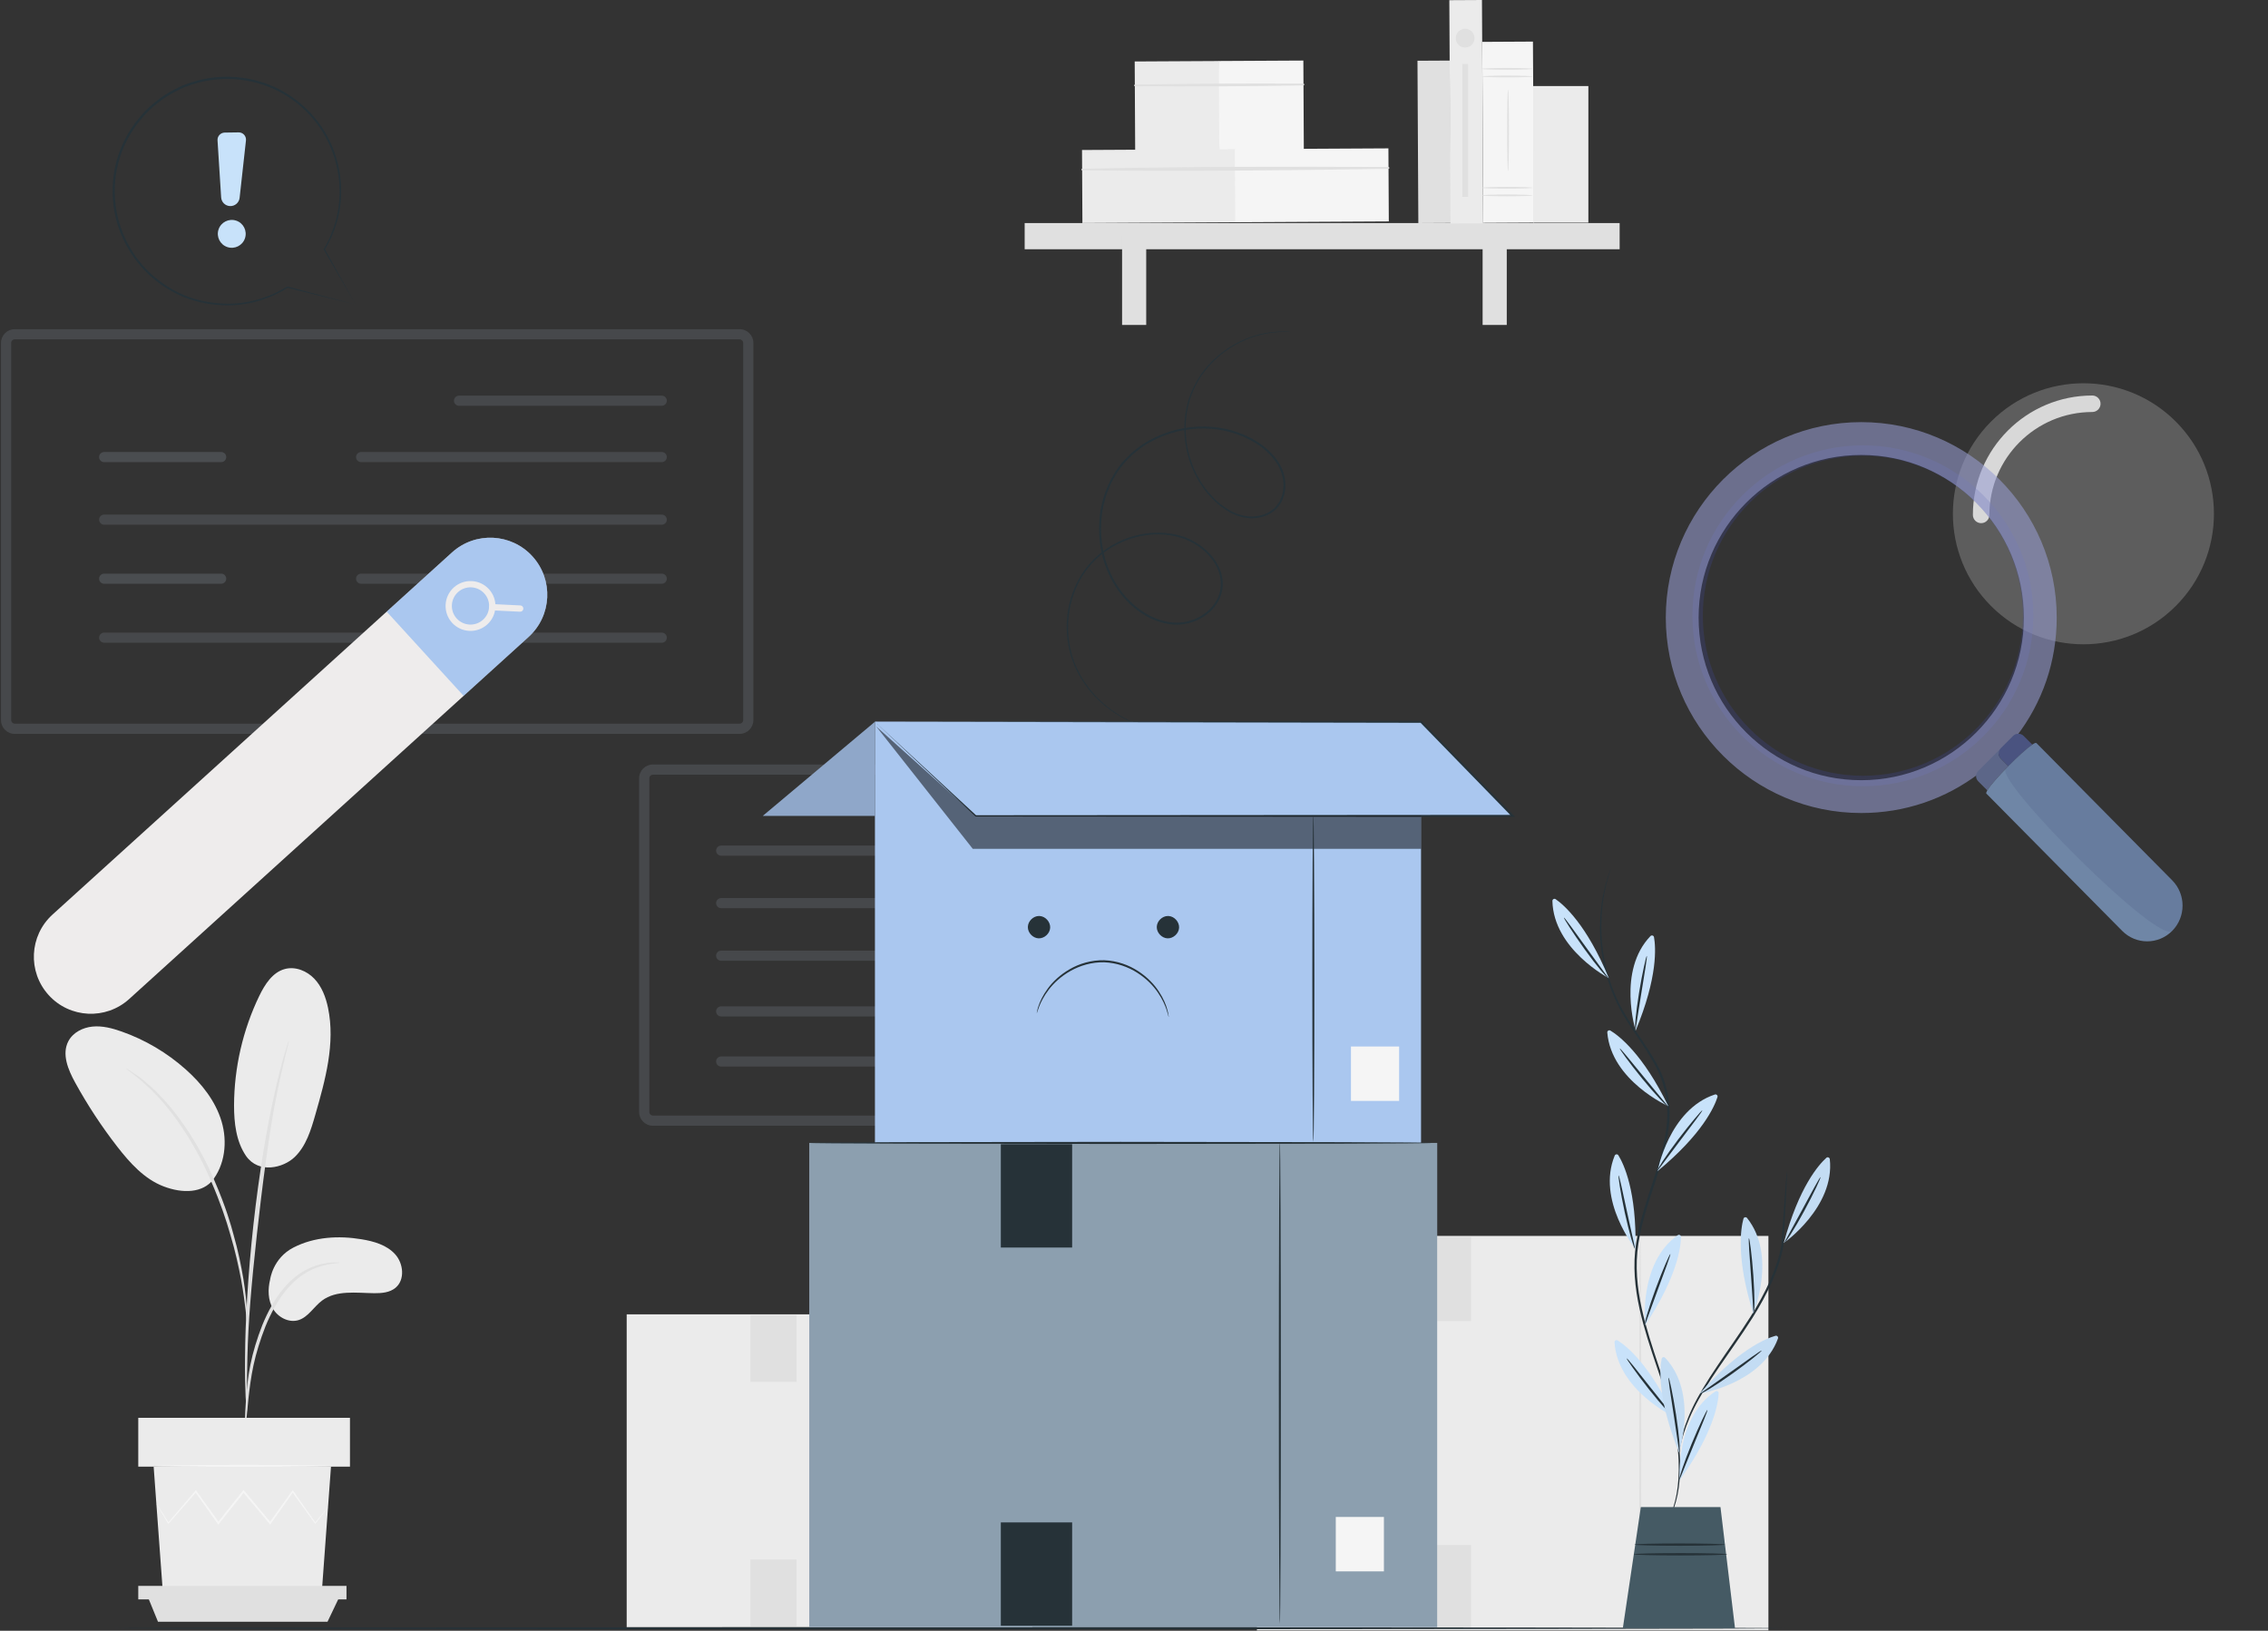 <svg width="356" height="256" viewBox="0 0 356 256" fill="none" xmlns="http://www.w3.org/2000/svg">
<rect x="0" y="0" width="356" height="256" fill="#333333" stroke="none"/>
<g opacity="0.81">
<path opacity="0.81" d="M191.075 142.571H174.734C174.296 142.571 173.938 142.213 173.938 141.775C173.938 141.338 174.296 140.98 174.734 140.98H191.075C191.512 140.98 191.87 141.338 191.87 141.775C191.87 142.221 191.512 142.571 191.075 142.571Z" fill="#848D99" fill-opacity="0.44"/>
<path opacity="0.81" d="M191.075 159.565H174.734C174.296 159.565 173.938 159.207 173.938 158.769C173.938 158.332 174.296 157.974 174.734 157.974H191.075C191.512 157.974 191.87 158.332 191.87 158.769C191.87 159.207 191.512 159.565 191.075 159.565Z" fill="#848D99" fill-opacity="0.44"/>
<g opacity="0.81">
<g opacity="0.81">
<g opacity="0.81">
<path opacity="0.81" d="M203.413 176.716H102.482C101.289 176.716 100.326 175.745 100.326 174.56V122.173C100.326 120.98 101.297 120.017 102.482 120.017H203.413C204.607 120.017 205.569 120.988 205.569 122.173V174.56C205.569 175.753 204.599 176.716 203.413 176.716ZM102.482 121.608C102.172 121.608 101.918 121.863 101.918 122.173V174.56C101.918 174.87 102.172 175.125 102.482 175.125H203.413C203.724 175.125 203.978 174.87 203.978 174.56V122.173C203.978 121.863 203.724 121.608 203.413 121.608H102.482V121.608Z" fill="#848D99" fill-opacity="0.44"/>
<path opacity="0.66" d="M203.413 176.716H102.482C101.289 176.716 100.326 175.745 100.326 174.56V122.173C100.326 120.98 101.297 120.017 102.482 120.017H203.413C204.607 120.017 205.569 120.988 205.569 122.173V174.56C205.569 175.753 204.599 176.716 203.413 176.716ZM102.482 121.608C102.172 121.608 101.918 121.863 101.918 122.173V174.56C101.918 174.87 102.172 175.125 102.482 175.125H203.413C203.724 175.125 203.978 174.87 203.978 174.56V122.173C203.978 121.863 203.724 121.608 203.413 121.608H102.482V121.608Z" fill="#848D99" fill-opacity="0.44"/>
</g>
</g>
<path opacity="0.81" d="M191.074 134.329H113.198C112.761 134.329 112.403 133.971 112.403 133.534C112.403 133.096 112.761 132.738 113.198 132.738H191.074C191.512 132.738 191.87 133.096 191.87 133.534C191.87 133.971 191.512 134.329 191.074 134.329Z" fill="#848D99" fill-opacity="0.44"/>
<path opacity="0.81" d="M191.074 150.821H113.198C112.761 150.821 112.403 150.463 112.403 150.026C112.403 149.588 112.761 149.23 113.198 149.23H191.074C191.512 149.23 191.87 149.588 191.87 150.026C191.87 150.463 191.512 150.821 191.074 150.821Z" fill="#848D99" fill-opacity="0.44"/>
<path opacity="0.81" d="M155.187 142.571H113.198C112.761 142.571 112.403 142.213 112.403 141.775C112.403 141.338 112.761 140.98 113.198 140.98H155.187C155.625 140.98 155.983 141.338 155.983 141.775C155.983 142.221 155.625 142.571 155.187 142.571Z" fill="#848D99" fill-opacity="0.44"/>
<path opacity="0.81" d="M155.187 159.565H113.198C112.761 159.565 112.403 159.207 112.403 158.769C112.403 158.332 112.761 157.974 113.198 157.974H155.187C155.625 157.974 155.983 158.332 155.983 158.769C155.983 159.207 155.625 159.565 155.187 159.565Z" fill="#848D99" fill-opacity="0.44"/>
<path opacity="0.81" d="M141.512 167.432H113.198C112.761 167.432 112.403 167.074 112.403 166.636C112.403 166.198 112.761 165.84 113.198 165.84H141.512C141.949 165.84 142.307 166.198 142.307 166.636C142.307 167.074 141.957 167.432 141.512 167.432Z" fill="#848D99" fill-opacity="0.44"/>
</g>
</g>
<g opacity="0.81">
<path opacity="0.81" d="M34.717 91.64H16.348C15.911 91.64 15.553 91.282 15.553 90.845C15.553 90.407 15.911 90.049 16.348 90.049H34.717C35.155 90.049 35.513 90.407 35.513 90.845C35.513 91.282 35.155 91.64 34.717 91.64Z" fill="#848D99" fill-opacity="0.44"/>
<path opacity="0.81" d="M34.717 72.547H16.348C15.911 72.547 15.553 72.189 15.553 71.751C15.553 71.314 15.911 70.956 16.348 70.956H34.717C35.155 70.956 35.513 71.314 35.513 71.751C35.513 72.189 35.155 72.547 34.717 72.547Z" fill="#848D99" fill-opacity="0.44"/>
<g opacity="0.81">
<g opacity="0.81">
<g opacity="0.81">
<path opacity="0.81" d="M116.094 115.204H2.315C1.122 115.204 0.159 114.233 0.159 113.048V53.836C0.159 52.642 1.129 51.679 2.315 51.679H116.094C117.287 51.679 118.25 52.65 118.25 53.836V113.048C118.25 114.233 117.279 115.204 116.094 115.204ZM2.315 53.263C2.005 53.263 1.75 53.517 1.75 53.828V113.04C1.75 113.35 2.005 113.605 2.315 113.605H116.094C116.404 113.605 116.659 113.35 116.659 113.04V53.828C116.659 53.517 116.404 53.263 116.094 53.263H2.315Z" fill="#848D99" fill-opacity="0.44"/>
<path opacity="0.66" d="M116.094 115.204H2.315C1.122 115.204 0.159 114.233 0.159 113.048V53.836C0.159 52.642 1.129 51.679 2.315 51.679H116.094C117.287 51.679 118.25 52.65 118.25 53.836V113.048C118.25 114.233 117.279 115.204 116.094 115.204ZM2.315 53.263C2.005 53.263 1.75 53.517 1.75 53.828V113.04C1.75 113.35 2.005 113.605 2.315 113.605H116.094C116.404 113.605 116.659 113.35 116.659 113.04V53.828C116.659 53.517 116.404 53.263 116.094 53.263H2.315Z" fill="#848D99" fill-opacity="0.44"/>
</g>
</g>
<path opacity="0.81" d="M103.874 100.899H16.348C15.911 100.899 15.553 100.541 15.553 100.104C15.553 99.666 15.911 99.308 16.348 99.308H103.874C104.312 99.308 104.67 99.666 104.67 100.104C104.67 100.549 104.312 100.899 103.874 100.899Z" fill="#848D99" fill-opacity="0.44"/>
<path opacity="0.81" d="M103.874 82.372H16.348C15.911 82.372 15.553 82.014 15.553 81.576C15.553 81.139 15.911 80.781 16.348 80.781H103.874C104.312 80.781 104.67 81.139 104.67 81.576C104.67 82.014 104.312 82.372 103.874 82.372Z" fill="#848D99" fill-opacity="0.44"/>
<path opacity="0.81" d="M103.874 91.64H56.682C56.245 91.64 55.887 91.282 55.887 90.845C55.887 90.407 56.245 90.049 56.682 90.049H103.874C104.312 90.049 104.67 90.407 104.67 90.845C104.67 91.282 104.312 91.64 103.874 91.64Z" fill="#848D99" fill-opacity="0.44"/>
<path opacity="0.81" d="M103.874 72.547H56.682C56.245 72.547 55.887 72.189 55.887 71.751C55.887 71.314 56.245 70.956 56.682 70.956H103.874C104.312 70.956 104.67 71.314 104.67 71.751C104.67 72.189 104.312 72.547 103.874 72.547Z" fill="#848D99" fill-opacity="0.44"/>
<path opacity="0.81" d="M103.874 63.7H72.053C71.615 63.7 71.257 63.342 71.257 62.904C71.257 62.467 71.615 62.109 72.053 62.109H103.874C104.312 62.109 104.67 62.467 104.67 62.904C104.67 63.342 104.312 63.7 103.874 63.7Z" fill="#848D99" fill-opacity="0.44"/>
</g>
</g>
<path d="M162.042 206.325H98.369V255.436H162.042V206.325Z" fill="#EBEBEB"/>
<path d="M146.092 255.092C146.006 255.092 145.933 244.142 145.933 230.644C145.933 217.139 146.006 206.195 146.092 206.195C146.177 206.195 146.251 217.139 146.251 230.644C146.251 244.142 146.177 255.092 146.092 255.092Z" fill="#E0E0E0"/>
<path d="M156.644 244.259H151.765V249.78H156.644V244.259Z" fill="#FAFAFA"/>
<path d="M125.03 206.453H117.798V216.932H125.03V206.453Z" fill="#E0E0E0"/>
<path d="M125.03 244.81H117.798V255.289H125.03V244.81Z" fill="#E0E0E0"/>
<path d="M277.584 194.012H197.293V255.937H277.584V194.012Z" fill="#EBEBEB"/>
<path d="M257.464 255.497C257.378 255.497 257.305 241.693 257.305 224.673C257.305 207.646 257.378 193.842 257.464 193.842C257.549 193.842 257.623 207.64 257.623 224.673C257.623 241.699 257.556 255.497 257.464 255.497Z" fill="#E0E0E0"/>
<path d="M270.773 241.839H264.617V248.797H270.773V241.839Z" fill="#FAFAFA"/>
<path d="M230.906 194.171H221.785V207.383H230.906V194.171Z" fill="#E0E0E0"/>
<path d="M230.906 242.537H221.785V255.748H230.906V242.537Z" fill="#E0E0E0"/>
<path d="M46.067 195.836C49.319 194.161 53.14 193.941 56.747 194.54C58.685 194.858 60.709 195.438 62.023 196.893C63.344 198.348 63.594 200.91 62.078 202.163C61.18 202.909 59.92 203.019 58.752 203.007C55.928 202.976 52.798 202.475 50.536 204.175C49.246 205.147 48.39 206.755 46.855 207.232C45.352 207.696 43.652 206.81 42.851 205.452C42.05 204.095 42.026 202.396 42.399 200.861C42.405 200.861 42.796 197.523 46.067 195.836Z" fill="#EBEBEB"/>
<path d="M38.62 181.462C40.607 184.299 44.471 183.357 46.262 181.627C48.054 179.897 48.812 177.384 49.496 174.988C51.068 169.516 52.657 163.781 51.489 158.206C51.141 156.543 50.517 154.88 49.344 153.645C48.176 152.41 46.372 151.677 44.728 152.111C42.778 152.624 41.573 154.532 40.693 156.347C38.119 161.678 36.762 167.59 36.737 173.514C36.737 176.284 37.061 179.182 38.62 181.462Z" fill="#EBEBEB"/>
<path d="M33.168 185.531C35.326 182.969 35.736 179.234 34.776 176.03C33.816 172.821 31.646 170.094 29.145 167.869C26.217 165.258 22.769 163.222 19.064 161.92C17.609 161.407 16.068 161.003 14.534 161.15C12.993 161.297 11.446 162.085 10.731 163.449C9.667 165.472 10.688 167.924 11.789 169.929C13.727 173.457 15.94 176.831 18.41 180.01C20.396 182.566 22.665 185.091 25.691 186.246C28.717 187.402 31.854 187.267 33.461 185.17" fill="#EBEBEB"/>
<path d="M38.485 224.278C38.522 224.278 38.583 223.82 38.662 222.988C38.754 222.047 38.87 220.873 39.005 219.467C39.17 217.987 39.384 216.227 39.793 214.307C40.203 212.393 40.845 210.321 41.67 208.212C42.526 206.121 43.566 204.22 44.782 202.697C45.993 201.169 47.393 200.062 48.713 199.426C50.028 198.778 51.208 198.509 52.027 198.393C52.852 198.308 53.311 198.247 53.311 198.21C53.311 198.173 52.852 198.167 52.002 198.192C51.165 198.247 49.936 198.461 48.548 199.09C47.154 199.708 45.669 200.833 44.397 202.392C43.119 203.944 42.043 205.889 41.175 208.016C40.337 210.156 39.702 212.253 39.31 214.209C38.919 216.159 38.742 217.945 38.626 219.436C38.516 220.928 38.473 222.139 38.448 222.976C38.442 223.808 38.448 224.272 38.485 224.278Z" fill="#E0E0E0"/>
<path d="M38.731 221.566C38.75 221.566 38.762 221.358 38.768 220.967C38.768 220.515 38.768 219.952 38.762 219.255C38.756 217.77 38.756 215.624 38.835 212.97C38.964 207.664 39.422 201.954 40.309 193.896C41.146 186.321 42.265 177.511 43.451 171.783C43.708 170.481 43.958 169.307 44.203 168.28C44.435 167.253 44.631 166.366 44.82 165.645C44.986 164.966 45.114 164.416 45.218 163.982C45.303 163.603 45.34 163.395 45.322 163.389C45.303 163.383 45.23 163.579 45.114 163.951C44.986 164.379 44.82 164.924 44.619 165.59C44.399 166.299 44.172 167.186 43.916 168.207C43.647 169.228 43.365 170.401 43.084 171.697C41.91 176.888 40.675 184.145 39.783 192.215C38.896 200.285 38.499 207.633 38.462 212.952C38.432 215.612 38.487 217.764 38.554 219.249C38.597 219.946 38.633 220.509 38.658 220.961C38.688 221.358 38.713 221.566 38.731 221.566Z" fill="#E0E0E0"/>
<path d="M38.768 207.397C38.804 207.397 38.798 206.761 38.756 205.612C38.688 204.462 38.529 202.806 38.205 200.77C37.863 198.74 37.38 196.331 36.628 193.715C36.304 192.516 35.534 189.649 33.675 185.363C31.23 179.556 27.904 174.811 25.012 171.871C24.334 171.088 23.576 170.526 22.976 169.975C22.665 169.713 22.39 169.45 22.108 169.236C21.827 169.04 21.564 168.857 21.32 168.692C20.366 168.044 19.834 167.695 19.816 167.726C19.73 167.842 21.949 169.144 24.749 172.127C27.537 175.099 30.771 179.812 33.198 185.571C34.55 188.695 35.497 191.477 36.163 193.843C36.94 196.435 37.453 198.82 37.839 200.831C38.205 202.842 38.419 204.487 38.548 205.624C38.652 206.761 38.731 207.397 38.768 207.397Z" fill="#E0E0E0"/>
<path d="M24.118 230.24L25.543 249.693H50.529L51.954 230.24H24.118Z" fill="#EBEBEB"/>
<path d="M54.932 222.57H21.704V230.236H54.932V222.57Z" fill="#EBEBEB"/>
<path d="M21.704 248.953V251.074H23.269H54.387V248.953H21.704Z" fill="#E0E0E0"/>
<path d="M24.798 254.581L23.269 250.839H53.196L51.41 254.581H24.798Z" fill="#E0E0E0"/>
<path d="M51.49 236.592C51.496 236.598 51.453 236.66 51.374 236.77C51.276 236.904 51.154 237.063 51.001 237.265C50.647 237.717 50.157 238.341 49.546 239.13L49.479 239.215L49.418 239.13C48.501 237.864 47.278 236.171 45.841 234.184H46.049C44.985 235.688 43.799 237.369 42.528 239.172L42.418 239.331L42.295 239.185C40.993 237.638 39.587 235.957 38.12 234.214L38.358 234.208C38.285 234.3 38.205 234.398 38.126 234.495C36.83 236.122 35.576 237.693 34.39 239.178L34.268 239.337L34.152 239.172C32.886 237.381 31.7 235.7 30.631 234.19L30.838 234.202C29.102 236.183 27.629 237.858 26.498 239.148L26.418 239.233L26.357 239.136C25.782 238.176 25.33 237.405 25 236.855C24.859 236.605 24.743 236.409 24.651 236.25C24.572 236.109 24.535 236.036 24.547 236.036C24.554 236.03 24.602 236.097 24.694 236.232C24.798 236.385 24.92 236.58 25.079 236.819C25.428 237.363 25.905 238.115 26.504 239.062L26.369 239.05C27.482 237.748 28.931 236.048 30.637 234.049L30.747 233.921L30.845 234.055C31.927 235.565 33.119 237.234 34.397 239.019L34.158 239.013C35.338 237.528 36.591 235.95 37.881 234.324C37.961 234.226 38.04 234.129 38.114 234.037L38.23 233.89L38.352 234.037C39.813 235.785 41.219 237.467 42.515 239.013L42.283 239.026C43.567 237.234 44.765 235.565 45.841 234.061L45.945 233.915L46.049 234.061C47.455 236.073 48.654 237.785 49.552 239.062L49.424 239.056C50.06 238.292 50.567 237.681 50.94 237.24C51.105 237.051 51.239 236.898 51.343 236.77C51.435 236.641 51.484 236.592 51.49 236.592Z" fill="#F5F5F5"/>
<path d="M52.302 230.11C52.302 230.195 46.041 230.263 38.314 230.263C30.586 230.263 24.326 230.195 24.326 230.11C24.326 230.024 30.586 229.957 38.314 229.957C46.035 229.957 52.302 230.024 52.302 230.11Z" fill="#F5F5F5"/>
<path d="M227.619 9.508L222.496 9.536L222.632 35.029L227.756 35.002L227.619 9.508Z" fill="#E0E0E0"/>
<path d="M191.376 9.579L178.11 9.65L178.185 23.723L191.452 23.652L191.376 9.579Z" fill="#EBEBEB"/>
<path d="M204.583 9.505L191.316 9.576L191.392 23.649L204.658 23.578L204.583 9.505Z" fill="#F5F5F5"/>
<path d="M178.126 13.531C186.942 13.605 195.782 13.556 204.598 13.409C204.782 13.409 204.776 13.128 204.598 13.128C195.782 13.079 186.942 13.122 178.126 13.287C177.974 13.293 177.974 13.531 178.126 13.531Z" fill="#E0E0E0"/>
<path d="M193.946 23.418L169.84 23.547L169.902 35.017L194.008 34.887L193.946 23.418Z" fill="#EBEBEB"/>
<path d="M217.935 23.289L193.829 23.418L193.891 34.888L217.997 34.758L217.935 23.289Z" fill="#F5F5F5"/>
<path d="M169.856 26.738C185.867 26.921 201.94 26.756 217.951 26.499C218.135 26.493 218.129 26.218 217.951 26.218C201.94 26.132 185.867 26.145 169.856 26.493C169.697 26.499 169.697 26.731 169.856 26.738Z" fill="#E0E0E0"/>
<path d="M254.23 35.018H160.838V39.127H254.23V35.018Z" fill="#E0E0E0"/>
<path d="M179.918 36.992H176.128V51.011H179.918V36.992Z" fill="#E0E0E0"/>
<path d="M236.512 36.992H232.721V51.011H236.512V36.992Z" fill="#E0E0E0"/>
<path d="M232.618 1.66902e-05L227.495 0.027L227.683 35.089L232.806 35.062L232.618 1.66902e-05Z" fill="#EBEBEB"/>
<path d="M240.621 6.53L232.661 6.573L232.813 34.989L240.773 34.946L240.621 6.53Z" fill="#F5F5F5"/>
<path d="M240.565 12.005C240.565 12.079 238.78 12.146 236.585 12.146C234.384 12.146 232.605 12.085 232.605 12.005C232.605 11.932 234.384 11.865 236.585 11.865C238.786 11.871 240.565 11.932 240.565 12.005Z" fill="#E0E0E0"/>
<path d="M240.565 10.81C240.565 10.884 238.78 10.951 236.585 10.951C234.384 10.951 232.605 10.89 232.605 10.81C232.605 10.737 234.384 10.67 236.585 10.67C238.786 10.67 240.565 10.731 240.565 10.81Z" fill="#E0E0E0"/>
<path d="M240.565 30.672C240.565 30.745 238.78 30.812 236.585 30.812C234.384 30.812 232.605 30.751 232.605 30.672C232.605 30.598 234.384 30.531 236.585 30.531C238.786 30.537 240.565 30.598 240.565 30.672Z" fill="#E0E0E0"/>
<path d="M240.565 29.476C240.565 29.549 238.78 29.616 236.585 29.616C234.384 29.616 232.605 29.555 232.605 29.476C232.605 29.402 234.384 29.335 236.585 29.335C238.786 29.335 240.565 29.396 240.565 29.476Z" fill="#E0E0E0"/>
<path d="M236.714 26.871C236.64 26.871 236.573 24.003 236.573 20.47C236.573 16.936 236.634 14.069 236.714 14.069C236.793 14.069 236.854 16.936 236.854 20.47C236.854 24.003 236.793 26.871 236.714 26.871Z" fill="#E0E0E0"/>
<path d="M249.32 13.508H240.657V34.955H249.32V13.508Z" fill="#EBEBEB"/>
<path d="M229.977 7.461C230.79 7.461 231.45 6.801 231.45 5.987C231.45 5.174 230.79 4.514 229.977 4.514C229.163 4.514 228.503 5.174 228.503 5.987C228.503 6.801 229.163 7.461 229.977 7.461Z" fill="#E0E0E0"/>
<path d="M230.435 10.041H229.524V30.901H230.435V10.041Z" fill="#E0E0E0"/>
<path d="M280.34 255.602C280.34 255.687 221.582 255.761 149.111 255.761C76.622 255.761 17.87 255.687 17.87 255.602C17.87 255.516 76.616 255.443 149.111 255.443C221.576 255.443 280.34 255.516 280.34 255.602Z" fill="#263238"/>
<path d="M261.455 239.598C261.449 239.592 261.486 239.506 261.566 239.341C261.651 239.157 261.767 238.913 261.914 238.601C262.207 237.947 262.593 236.963 262.929 235.642C263.601 233.013 263.84 228.997 262.843 224.222C262.379 221.831 261.633 219.27 260.728 216.555C259.829 213.835 258.79 210.943 257.94 207.825C257.096 204.713 256.436 201.332 256.565 197.787C256.693 194.235 257.745 190.689 258.9 187.161C260.055 183.627 261.248 180.173 261.602 176.701C262.006 173.234 261.266 169.829 259.683 167.041C258.154 164.223 256.228 161.808 254.786 159.314C253.324 156.825 252.407 154.264 251.845 151.886C250.751 147.086 251.136 143.039 251.661 140.374C252.23 137.696 252.86 136.308 252.86 136.308C252.866 136.308 252.841 136.4 252.786 136.577C252.725 136.767 252.646 137.029 252.542 137.353C252.328 138.038 252.053 139.059 251.796 140.398C251.319 143.057 250.977 147.074 252.096 151.824C252.67 154.178 253.587 156.703 255.048 159.161C256.485 161.631 258.417 164.027 259.982 166.882C261.596 169.701 262.373 173.216 261.963 176.743C261.602 180.277 260.404 183.756 259.248 187.283C258.093 190.811 257.054 194.314 256.925 197.805C256.797 201.296 257.439 204.64 258.27 207.74C259.108 210.845 260.135 213.737 261.021 216.464C261.92 219.19 262.654 221.77 263.106 224.179C264.078 228.984 263.797 233.044 263.076 235.679C262.709 236.999 262.305 237.984 261.987 238.632C261.828 238.937 261.7 239.176 261.608 239.359C261.511 239.518 261.462 239.604 261.455 239.598Z" fill="#263238"/>
<path d="M256.741 161.782C256.741 161.782 253.813 152.428 259.064 146.95C259.248 146.761 259.572 146.847 259.621 147.109C259.902 148.65 260.251 153.358 256.741 161.782Z" fill="#C8E2FA"/>
<path d="M258.496 150.061C258.545 150.073 258.459 150.727 258.3 151.785C258.111 152.971 257.884 154.371 257.634 155.912C257.389 157.452 257.169 158.852 256.98 160.038C256.821 161.096 256.723 161.75 256.668 161.744C256.619 161.738 256.625 161.078 256.723 160.008C256.821 158.938 257.01 157.471 257.273 155.857C257.536 154.243 257.817 152.788 258.05 151.742C258.27 150.691 258.447 150.049 258.496 150.061Z" fill="#263238"/>
<path d="M260.177 183.844C260.177 183.844 261.968 174.203 269.17 171.818C269.42 171.733 269.665 171.965 269.585 172.222C269.109 173.72 267.219 178.042 260.177 183.844Z" fill="#C8E2FA"/>
<path d="M267.207 174.304C267.244 174.335 266.865 174.879 266.223 175.741C265.496 176.701 264.646 177.832 263.704 179.079C262.769 180.326 261.919 181.457 261.198 182.423C260.562 183.285 260.171 183.817 260.128 183.787C260.085 183.762 260.403 183.175 260.99 182.277C261.577 181.378 262.433 180.167 263.417 178.865C264.407 177.563 265.337 176.407 266.027 175.588C266.712 174.757 267.171 174.274 267.207 174.304Z" fill="#263238"/>
<path d="M258.233 208.022C258.233 208.022 257.145 198.277 263.344 193.906C263.564 193.753 263.864 193.906 263.858 194.169C263.839 195.74 263.283 200.423 258.233 208.022Z" fill="#C8E2FA"/>
<path d="M262.189 196.853C262.238 196.871 262.03 197.501 261.669 198.51C261.253 199.641 260.764 200.968 260.226 202.435C259.694 203.902 259.205 205.229 258.796 206.36C258.435 207.368 258.215 207.992 258.166 207.98C258.123 207.968 258.252 207.313 258.551 206.28C258.851 205.247 259.315 203.841 259.884 202.306C260.452 200.772 261.003 199.396 261.431 198.412C261.852 197.434 262.146 196.835 262.189 196.853Z" fill="#263238"/>
<path d="M263.656 232.345C263.656 232.345 262.916 222.569 269.268 218.418C269.488 218.271 269.788 218.437 269.776 218.699C269.702 220.271 268.981 224.935 263.656 232.345Z" fill="#C8E2FA"/>
<path d="M268.009 221.325C268.058 221.344 267.826 221.967 267.429 222.964C266.97 224.077 266.438 225.385 265.845 226.834C265.258 228.283 264.726 229.591 264.274 230.704C263.877 231.694 263.638 232.312 263.589 232.299C263.547 232.287 263.699 231.639 264.036 230.618C264.372 229.597 264.885 228.209 265.509 226.693C266.133 225.183 266.732 223.826 267.19 222.86C267.655 221.888 267.967 221.301 268.009 221.325Z" fill="#263238"/>
<path d="M252.535 153.559C252.535 153.559 243.847 149.023 243.676 141.436C243.67 141.167 243.963 141.002 244.184 141.154C245.474 142.047 249.056 145.128 252.535 153.559Z" fill="#C8E2FA"/>
<path d="M245.481 144.041C245.523 144.011 245.927 144.537 246.563 145.399C247.266 146.377 248.097 147.52 249.014 148.786C249.931 150.051 250.763 151.188 251.472 152.166C252.108 153.028 252.505 153.554 252.462 153.591C252.426 153.621 251.961 153.151 251.27 152.325C250.579 151.5 249.674 150.332 248.721 148.999C247.767 147.673 246.936 146.444 246.355 145.545C245.774 144.647 245.444 144.072 245.481 144.041Z" fill="#263238"/>
<path d="M261.871 173.652C261.871 173.652 252.92 169.648 252.291 162.091C252.266 161.828 252.554 161.645 252.78 161.78C254.119 162.593 257.879 165.442 261.871 173.652Z" fill="#C8E2FA"/>
<path d="M254.247 164.58C254.29 164.549 254.724 165.051 255.409 165.87C256.173 166.799 257.071 167.893 258.062 169.104C259.058 170.308 259.957 171.397 260.721 172.326C261.406 173.145 261.834 173.652 261.797 173.689C261.761 173.72 261.265 173.28 260.532 172.497C259.792 171.714 258.82 170.602 257.781 169.336C256.747 168.071 255.843 166.897 255.207 166.029C254.571 165.167 254.21 164.61 254.247 164.58Z" fill="#263238"/>
<path d="M256.718 196.066C256.718 196.066 250.573 188.43 253.453 181.411C253.557 181.167 253.887 181.13 254.028 181.356C254.859 182.689 256.907 186.944 256.718 196.066Z" fill="#C8E2FA"/>
<path d="M254.064 184.514C254.113 184.508 254.278 185.15 254.511 186.195C254.767 187.375 255.067 188.751 255.397 190.279C255.733 191.801 256.039 193.183 256.296 194.357C256.534 195.396 256.681 196.044 256.632 196.063C256.589 196.075 256.351 195.457 256.045 194.424C255.746 193.391 255.385 191.954 255.036 190.359C254.694 188.757 254.425 187.302 254.254 186.244C254.089 185.186 254.015 184.526 254.064 184.514Z" fill="#263238"/>
<path d="M262.807 222.438C262.807 222.438 253.924 218.287 253.422 210.718C253.404 210.455 253.691 210.272 253.917 210.418C255.244 211.25 258.955 214.166 262.807 222.438Z" fill="#C8E2FA"/>
<path d="M255.342 213.238C255.385 213.207 255.813 213.715 256.485 214.546C257.231 215.488 258.111 216.6 259.083 217.823C260.055 219.046 260.936 220.146 261.688 221.088C262.36 221.919 262.776 222.433 262.739 222.469C262.703 222.5 262.214 222.047 261.492 221.259C260.771 220.464 259.811 219.333 258.796 218.049C257.781 216.765 256.901 215.579 256.283 214.699C255.654 213.831 255.299 213.268 255.342 213.238Z" fill="#263238"/>
<path d="M280.492 183.9C280.498 183.9 280.504 183.973 280.504 184.114C280.498 184.285 280.492 184.493 280.486 184.743C280.462 185.33 280.425 186.125 280.382 187.121C280.266 189.212 280.107 192.122 279.917 195.607V195.613V195.626C279.282 199.171 277.478 203.102 275.051 206.923C273.272 209.736 271.407 212.291 269.793 214.669C268.173 217.042 266.804 219.236 265.856 221.18C264.896 223.125 264.34 224.794 264.016 225.961C263.857 226.548 263.741 227.001 263.674 227.319C263.6 227.63 263.557 227.795 263.545 227.789C263.533 227.789 263.551 227.618 263.6 227.3C263.643 226.982 263.741 226.518 263.875 225.925C264.163 224.739 264.688 223.045 265.624 221.07C266.553 219.096 267.91 216.87 269.518 214.48C271.114 212.083 272.972 209.528 274.745 206.728C277.16 202.931 278.958 199.055 279.612 195.564V195.583C279.856 192.098 280.058 189.188 280.205 187.103C280.284 186.113 280.352 185.318 280.394 184.731C280.419 184.48 280.437 184.279 280.455 184.107C280.474 183.967 280.486 183.893 280.492 183.9Z" fill="#263238"/>
<path d="M275.205 206.188C275.205 206.188 278.965 197.134 274.233 191.204C274.068 190.996 273.737 191.057 273.664 191.314C273.248 192.83 272.472 197.482 275.205 206.188Z" fill="#C8E2FA"/>
<path d="M274.52 194.367C274.569 194.361 274.685 195.015 274.82 196.079C274.954 197.142 275.101 198.616 275.217 200.248C275.333 201.88 275.388 203.36 275.388 204.436C275.388 205.512 275.333 206.172 275.284 206.172C275.229 206.172 275.193 205.512 275.132 204.442C275.052 203.244 274.954 201.832 274.85 200.273C274.74 198.714 274.642 197.301 274.557 196.103C274.496 195.033 274.471 194.373 274.52 194.367Z" fill="#263238"/>
<g opacity="0.3">
<g opacity="0.3">
<path opacity="0.3" d="M275.205 206.188C275.205 206.188 278.965 197.134 274.233 191.204C274.068 190.996 273.737 191.057 273.664 191.314C273.248 192.83 272.472 197.482 275.205 206.188Z" fill="black"/>
</g>
</g>
<path d="M263.558 228.009C263.558 228.009 266.572 218.679 261.375 213.152C261.192 212.957 260.868 213.048 260.819 213.305C260.526 214.846 260.128 219.553 263.558 228.009Z" fill="#C8E2FA"/>
<path d="M261.913 216.27C261.962 216.258 262.133 216.906 262.347 217.951C262.567 219.003 262.836 220.458 263.081 222.072C263.331 223.686 263.503 225.159 263.594 226.229C263.68 227.299 263.68 227.965 263.631 227.972C263.576 227.978 263.49 227.317 263.338 226.26C263.16 225.068 262.952 223.674 262.72 222.127C262.488 220.58 262.274 219.186 262.09 217.994C261.944 216.943 261.864 216.282 261.913 216.27Z" fill="#263238"/>
<g opacity="0.3">
<g opacity="0.3">
<path opacity="0.3" d="M263.558 228.009C263.558 228.009 266.572 218.679 261.375 213.152C261.192 212.957 260.868 213.048 260.819 213.305C260.526 214.846 260.128 219.553 263.558 228.009Z" fill="black"/>
</g>
</g>
<path d="M279.997 195.129C279.997 195.129 288.031 189.505 287.218 181.967C287.187 181.704 286.875 181.575 286.679 181.753C285.512 182.804 282.363 186.313 279.997 195.129Z" fill="#C8E2FA"/>
<g opacity="0.3">
<g opacity="0.3">
<path opacity="0.3" d="M279.997 195.129C279.997 195.129 288.031 189.505 287.218 181.967C287.187 181.704 286.875 181.575 286.679 181.753C285.512 182.804 282.363 186.313 279.997 195.129Z" fill="black"/>
</g>
</g>
<path d="M285.762 184.779C285.805 184.804 285.555 185.415 285.096 186.387C284.638 187.353 283.971 188.68 283.195 190.116C282.418 191.559 281.672 192.837 281.092 193.742C280.511 194.647 280.113 195.178 280.071 195.148C280.028 195.117 280.352 194.543 280.865 193.607C281.44 192.55 282.119 191.309 282.865 189.939C283.61 188.564 284.283 187.322 284.858 186.265C285.383 185.329 285.72 184.755 285.762 184.779Z" fill="#263238"/>
<path d="M266.798 218.761C266.798 218.761 276.482 217.251 279.081 210.122C279.172 209.871 278.946 209.621 278.689 209.694C277.179 210.122 272.802 211.889 266.798 218.761Z" fill="#C8E2FA"/>
<g opacity="0.3">
<g opacity="0.3">
<path opacity="0.3" d="M266.798 218.761C266.798 218.761 276.482 217.251 279.081 210.122C279.172 209.871 278.946 209.621 278.689 209.694C277.179 210.122 272.802 211.889 266.798 218.761Z" fill="black"/>
</g>
</g>
<path d="M276.53 212.008C276.561 212.05 276.06 212.485 275.222 213.157C274.385 213.823 273.205 214.722 271.872 215.67C270.539 216.623 269.304 217.443 268.387 217.999C267.47 218.555 266.877 218.855 266.853 218.812C266.828 218.763 267.372 218.39 268.247 217.779C269.231 217.082 270.386 216.269 271.658 215.37C272.93 214.465 274.085 213.646 275.063 212.949C275.944 212.332 276.5 211.965 276.53 212.008Z" fill="#263238"/>
<path d="M257.555 236.586L254.73 255.599H272.338L270.057 236.586H257.555Z" fill="#455A64"/>
<path d="M270.76 242.472C270.76 242.576 267.58 242.656 263.662 242.656C259.737 242.656 256.564 242.576 256.564 242.472C256.564 242.368 259.743 242.289 263.662 242.289C267.58 242.289 270.76 242.375 270.76 242.472Z" fill="#263238"/>
<path d="M271.109 243.992C271.109 244.096 267.826 244.175 263.779 244.175C259.726 244.175 256.449 244.096 256.449 243.992C256.449 243.888 259.732 243.809 263.779 243.809C267.826 243.809 271.109 243.888 271.109 243.992Z" fill="#263238"/>
<path d="M202.642 52.131C202.642 52.131 202.477 52.137 202.165 52.125C201.847 52.113 201.383 52.088 200.765 52.131C199.542 52.198 197.714 52.431 195.556 53.329C193.423 54.228 190.928 55.824 188.941 58.483C187.957 59.81 187.132 61.399 186.63 63.209C186.147 65.019 185.982 67.024 186.215 69.09C186.478 71.151 187.107 73.278 188.263 75.235C188.837 76.213 189.516 77.16 190.341 77.992C191.142 78.854 192.09 79.612 193.154 80.193C194.217 80.767 195.434 81.134 196.681 81.079C197.916 81.036 199.194 80.602 200.099 79.704C201.01 78.805 201.462 77.49 201.462 76.182C201.468 74.862 201.01 73.547 200.221 72.434C198.631 70.203 196.07 68.705 193.337 67.892C190.58 67.091 187.554 67.067 184.656 67.77C183.213 68.143 181.801 68.699 180.474 69.433C179.147 70.172 177.943 71.138 176.885 72.251C176.635 72.545 176.347 72.807 176.127 73.119L175.436 74.049C175.033 74.709 174.623 75.369 174.311 76.091C173.663 77.509 173.211 79.031 172.985 80.596C172.575 83.726 172.954 86.954 174.22 89.767C175.442 92.585 177.527 95.006 180.125 96.461C181.422 97.183 182.852 97.653 184.307 97.733C185.756 97.824 187.205 97.451 188.434 96.742C189.663 96.039 190.69 94.975 191.228 93.704C191.76 92.426 191.754 90.971 191.289 89.706C190.837 88.428 189.981 87.333 188.99 86.453C187.994 85.579 186.826 84.918 185.609 84.491C183.146 83.684 180.517 83.726 178.169 84.362C175.815 85.004 173.712 86.215 172.062 87.767C170.417 89.326 169.262 91.24 168.565 93.19C167.152 97.127 167.513 101.12 168.724 104.176C169.971 107.258 171.952 109.446 173.761 110.895C175.589 112.356 177.246 113.145 178.389 113.591C178.964 113.812 179.404 113.964 179.71 114.05C180.009 114.142 180.162 114.203 180.162 114.203C180.162 114.203 180.003 114.166 179.698 114.081C179.392 114.007 178.946 113.86 178.359 113.653C177.209 113.225 175.528 112.448 173.676 110.993C171.842 109.55 169.83 107.349 168.552 104.244C167.311 101.156 166.926 97.115 168.345 93.117C169.048 91.13 170.215 89.186 171.89 87.59C173.566 86.007 175.699 84.766 178.096 84.112C180.486 83.463 183.164 83.409 185.701 84.228C186.954 84.668 188.153 85.34 189.18 86.239C190.201 87.138 191.087 88.269 191.564 89.608C192.047 90.934 192.065 92.469 191.503 93.82C190.934 95.171 189.864 96.272 188.587 97.011C187.309 97.745 185.799 98.136 184.295 98.044C182.791 97.965 181.312 97.482 179.979 96.736C177.313 95.244 175.186 92.768 173.939 89.895C172.649 87.022 172.263 83.739 172.679 80.553C172.911 78.958 173.37 77.405 174.036 75.962C174.354 75.228 174.776 74.556 175.186 73.877L175.889 72.924C176.115 72.6 176.408 72.331 176.665 72.037C177.747 70.9 178.982 69.916 180.333 69.164C181.684 68.412 183.121 67.855 184.595 67.47C187.547 66.755 190.629 66.779 193.441 67.599C196.229 68.43 198.839 69.952 200.484 72.263C201.297 73.413 201.78 74.794 201.768 76.176C201.768 77.552 201.291 78.939 200.313 79.899C199.341 80.859 197.996 81.311 196.706 81.348C195.403 81.397 194.132 81.012 193.044 80.419C191.949 79.82 190.983 79.037 190.17 78.163C189.327 77.307 188.642 76.341 188.061 75.351C186.893 73.358 186.264 71.193 186.007 69.109C185.781 67.012 185.952 64.982 186.453 63.148C186.967 61.32 187.81 59.706 188.813 58.367C190.837 55.683 193.368 54.094 195.526 53.201C197.708 52.309 199.555 52.101 200.777 52.052C201.395 52.021 201.866 52.052 202.183 52.076C202.477 52.113 202.642 52.131 202.642 52.131Z" fill="#263238"/>
<path d="M223.056 113.305H137.336V179.418H223.056V113.305Z" fill="#AAC7EF"/>
<path d="M137.336 113.306L153.171 128.076H237.435L223.056 113.306H137.336Z" fill="#AAC7EF"/>
<path d="M137.336 113.307C138.883 113.307 174.287 113.239 223.055 113.148H223.123L223.171 113.197C227.763 117.91 232.531 122.807 237.404 127.808C237.453 127.857 237.502 127.912 237.551 127.961L237.814 128.23H237.435C202.88 128.206 172.214 128.181 153.17 128.169H153.134L153.109 128.144C143.199 118.821 137.856 113.796 137.336 113.307C137.862 113.79 143.242 118.772 153.232 128.004L153.164 127.979C172.208 127.967 202.874 127.943 237.428 127.918L237.312 128.187C237.263 128.138 237.214 128.089 237.166 128.034C232.293 123.027 227.53 118.13 222.939 113.417L223.049 113.466C174.287 113.374 138.883 113.313 137.336 113.307Z" fill="#263238"/>
<path d="M163.087 143.792C162.182 143.792 161.351 144.612 161.339 145.516C161.32 146.421 162.121 147.265 163.026 147.302C163.931 147.332 164.793 146.55 164.842 145.645C164.891 144.74 164.126 143.866 163.222 143.799" fill="#263238"/>
<path d="M183.324 143.792C182.419 143.792 181.587 144.612 181.575 145.516C181.557 146.421 182.358 147.265 183.262 147.302C184.167 147.332 185.029 146.55 185.078 145.645C185.127 144.74 184.363 143.866 183.458 143.799" fill="#263238"/>
<path d="M183.452 159.614C183.36 159.65 183.226 157.957 181.752 155.811C181.031 154.747 179.949 153.616 178.512 152.705C177.088 151.788 175.272 151.134 173.315 151.061C171.359 151.024 169.513 151.58 168.039 152.418C166.554 153.249 165.417 154.319 164.634 155.34C163.051 157.401 162.818 159.082 162.733 159.039C162.72 159.039 162.739 158.935 162.782 158.752C162.837 158.568 162.873 158.281 163.008 157.939C163.228 157.242 163.68 156.263 164.457 155.2C165.227 154.136 166.383 153.023 167.893 152.155C169.397 151.281 171.298 150.694 173.322 150.737C175.345 150.81 177.21 151.501 178.665 152.455C180.126 153.408 181.22 154.582 181.929 155.683C182.651 156.783 183.042 157.786 183.226 158.495C183.342 158.843 183.366 159.131 183.403 159.32C183.452 159.516 183.464 159.614 183.452 159.614Z" fill="#263238"/>
<path opacity="0.5" d="M137.532 114.032L152.694 133.253H223.056V128.075H153.171L137.532 114.032Z" fill="black"/>
<path d="M206.152 179.272C206.066 179.272 205.993 167.773 205.993 153.589C205.993 139.399 206.066 127.906 206.152 127.906C206.237 127.906 206.311 139.405 206.311 153.589C206.317 167.773 206.243 179.272 206.152 179.272Z" fill="#263238"/>
<path d="M219.614 164.281H212.057V172.822H219.614V164.281Z" fill="#F5F5F5"/>
<path d="M137.336 113.305L119.741 128.075H137.336V113.305Z" fill="#AAC7EF"/>
<g opacity="0.4">
<path opacity="0.4" d="M137.336 113.305L119.741 128.075H137.336V113.305Z" fill="black"/>
</g>
<path d="M225.586 179.418H127.028V255.435H225.586V179.418Z" fill="#C8E2FA"/>
<path opacity="0.3" d="M225.586 179.418H127.028V255.435H225.586V179.418Z" fill="black"/>
<path d="M200.894 254.897C200.808 254.897 200.735 237.956 200.735 217.053C200.735 196.151 200.808 179.21 200.894 179.21C200.979 179.21 201.053 196.151 201.053 217.053C201.053 237.956 200.979 254.897 200.894 254.897Z" fill="#263238"/>
<path d="M217.229 238.134H209.673V246.675H217.229V238.134Z" fill="#F5F5F5"/>
<path d="M168.29 179.62H157.096V195.839H168.29V179.62Z" fill="#263238"/>
<path d="M168.29 238.989H157.096V255.208H168.29V238.989Z" fill="#263238"/>
<path d="M224.731 179.419C224.731 179.425 224.645 179.432 224.48 179.438C224.297 179.444 224.052 179.444 223.74 179.456C223.074 179.462 222.114 179.474 220.891 179.487C218.403 179.499 214.833 179.517 210.425 179.536C201.572 179.548 189.364 179.566 175.889 179.578C162.402 179.56 150.2 179.542 141.347 179.529C136.939 179.511 133.369 179.493 130.881 179.481C129.658 179.468 128.704 179.456 128.032 179.45C127.72 179.444 127.475 179.438 127.292 179.432C127.127 179.426 127.041 179.419 127.041 179.413C127.041 179.407 127.127 179.401 127.292 179.395C127.475 179.389 127.72 179.389 128.032 179.377C128.698 179.37 129.658 179.358 130.881 179.346C133.369 179.334 136.939 179.315 141.347 179.297C150.2 179.285 162.409 179.267 175.889 179.248C189.37 179.267 201.572 179.285 210.425 179.297C214.833 179.322 218.403 179.334 220.891 179.346C222.114 179.358 223.068 179.37 223.74 179.377C224.052 179.383 224.297 179.389 224.48 179.395C224.645 179.413 224.731 179.419 224.731 179.419Z" fill="#263238"/>
<path d="M55.823 47.809C55.114 47.638 51.697 46.794 45.094 45.174L45.173 45.162C42.813 46.666 39.616 47.883 35.911 47.938C34.065 47.931 32.115 47.711 30.17 47.1C28.226 46.495 26.313 45.492 24.576 44.135C21.098 41.445 18.396 37.135 17.809 32.177C17.509 29.713 17.711 27.121 18.475 24.639C19.258 22.163 20.603 19.821 22.418 17.846C23.335 16.801 24.424 15.939 25.524 15.138C26.105 14.777 26.673 14.411 27.273 14.093L28.183 13.652L28.636 13.432L29.107 13.261C31.607 12.289 34.267 11.916 36.822 12.087C39.377 12.252 41.829 12.968 43.969 14.093C46.115 15.217 47.955 16.746 49.398 18.476C50.847 20.212 51.898 22.15 52.565 24.107C53.231 26.069 53.537 28.038 53.555 29.902C53.58 33.644 52.406 36.854 50.981 39.201V39.103C53.983 44.489 55.487 47.21 55.823 47.809C55.481 47.216 53.922 44.526 50.828 39.201L50.798 39.152L50.828 39.103C52.216 36.774 53.347 33.595 53.304 29.909C53.28 28.074 52.968 26.13 52.302 24.204C51.635 22.279 50.596 20.377 49.166 18.678C47.741 16.978 45.931 15.486 43.822 14.386C41.719 13.286 39.316 12.589 36.804 12.43C34.297 12.265 31.687 12.637 29.241 13.591L28.776 13.762L28.33 13.976L27.438 14.411C26.851 14.722 26.294 15.083 25.72 15.438C24.638 16.22 23.574 17.07 22.675 18.091C20.896 20.023 19.576 22.322 18.805 24.749C18.053 27.182 17.852 29.719 18.145 32.14C18.713 37.006 21.355 41.243 24.766 43.897C26.472 45.235 28.343 46.226 30.256 46.831C32.17 47.436 34.089 47.663 35.905 47.681C39.555 47.644 42.716 46.464 45.063 44.997L45.1 44.972L45.143 44.985C51.715 46.721 55.114 47.62 55.823 47.809Z" fill="#263238"/>
<path d="M34.145 22.029L34.713 30.991C34.762 31.725 35.343 32.306 36.077 32.349C36.847 32.398 37.526 31.829 37.611 31.059L38.608 22.047C38.681 21.362 38.143 20.769 37.458 20.782L35.27 20.812C34.616 20.824 34.102 21.381 34.145 22.029Z" fill="#C8E2FA"/>
<path d="M38.454 37.399C38.075 38.548 36.834 39.166 35.691 38.787C34.542 38.407 33.924 37.166 34.303 36.023C34.682 34.874 35.923 34.256 37.067 34.635C38.216 35.008 38.833 36.249 38.454 37.399Z" fill="#C8E2FA"/>
<path d="M82.968 99.992L20.28 156.824C16.617 160.145 10.955 159.868 7.634 156.205C4.313 152.542 4.591 146.879 8.253 143.559L70.941 86.726C74.604 83.405 80.267 83.683 83.588 87.346C86.908 91.016 86.631 96.671 82.968 99.992Z" fill="#EEECEC"/>
<path d="M82.968 99.992L72.771 109.236L60.7 96.017L70.945 86.729C74.608 83.409 80.27 83.686 83.591 87.349C86.908 91.015 86.631 96.671 82.968 99.992Z" fill="#599AF2" fill-opacity="0.46"/>
<path d="M76.484 98.027C74.885 99.477 72.404 99.355 70.954 97.756C69.505 96.158 69.627 93.676 71.225 92.227C72.824 90.777 75.306 90.899 76.755 92.498C77.456 93.271 77.817 94.273 77.762 95.319C77.711 96.36 77.258 97.326 76.484 98.027ZM71.887 92.956C70.691 94.04 70.601 95.893 71.684 97.088C72.768 98.283 74.621 98.374 75.816 97.29C76.395 96.765 76.735 96.049 76.773 95.266C76.812 94.484 76.543 93.738 76.018 93.159C74.938 91.967 73.082 91.873 71.887 92.956Z" fill="#EEECEC"/>
<path d="M81.988 95.897C81.892 95.983 81.767 96.03 81.631 96.026L77.241 95.811C76.968 95.798 76.759 95.567 76.772 95.294C76.785 95.022 77.016 94.812 77.289 94.826L81.679 95.041C81.952 95.054 82.161 95.285 82.148 95.558C82.141 95.691 82.083 95.81 81.988 95.897Z" fill="#EEECEC"/>
<path opacity="0.21" d="M341.513 95.141C349.514 87.14 349.514 74.168 341.513 66.166C333.512 58.166 320.54 58.166 312.539 66.166C304.538 74.168 304.538 87.14 312.539 95.141C320.54 103.142 333.512 103.142 341.513 95.141Z" fill="white"/>
<path opacity="0.76" d="M310.972 82.126C310.257 82.126 309.677 81.546 309.677 80.831C309.677 70.495 318.088 62.088 328.421 62.088C329.136 62.088 329.716 62.667 329.716 63.383C329.716 64.098 329.136 64.677 328.421 64.677C319.512 64.677 312.267 71.925 312.267 80.831C312.267 81.546 311.688 82.126 310.972 82.126Z" fill="white"/>
<path opacity="0.26" d="M292.408 123.426C277.654 123.426 265.649 111.421 265.649 96.667C265.649 81.912 277.654 69.908 292.408 69.908C307.163 69.908 319.167 81.912 319.167 96.667C319.167 111.421 307.163 123.426 292.408 123.426ZM292.408 71.543C278.555 71.543 267.289 82.814 267.289 96.663C267.289 110.511 278.56 121.782 292.408 121.782C306.257 121.782 317.528 110.511 317.528 96.663C317.528 82.814 306.257 71.543 292.408 71.543Z" fill="#3E479B"/>
<g opacity="0.57">
<path d="M315.995 115.533C316.032 115.496 316.077 115.464 316.118 115.431C320.069 110.316 322.421 103.906 322.421 96.947C322.421 80.229 308.868 66.675 292.15 66.675C275.432 66.675 261.879 80.229 261.879 96.947C261.879 113.664 275.432 127.218 292.15 127.218C299.085 127.218 305.466 124.878 310.568 120.956L314.069 117.455L315.995 115.533ZM292.154 122.89C277.826 122.89 266.215 111.275 266.215 96.951C266.215 82.623 277.83 71.012 292.154 71.012C306.478 71.012 318.093 82.627 318.093 96.951C318.093 111.275 306.478 122.89 292.154 122.89Z" fill="#979DD2"/>
<path d="M292.154 127.628C275.236 127.628 261.473 113.866 261.473 96.947C261.473 80.029 275.236 66.266 292.154 66.266C309.072 66.266 322.835 80.029 322.835 96.947C322.835 103.792 320.626 110.271 316.446 115.681L316.368 115.759C316.327 115.788 316.306 115.804 316.29 115.821L310.823 121.28C305.417 125.436 298.962 127.628 292.154 127.628ZM292.154 67.09C275.69 67.09 262.293 80.484 262.293 96.951C262.293 113.419 275.686 126.813 292.154 126.813C298.773 126.813 305.048 124.682 310.302 120.653L315.708 115.247C315.745 115.21 315.786 115.173 315.831 115.144C319.88 109.886 322.015 103.595 322.015 96.951C322.015 80.484 308.618 67.09 292.154 67.09ZM292.154 123.3C277.625 123.3 265.805 111.48 265.805 96.951C265.805 82.422 277.625 70.602 292.154 70.602C306.683 70.602 318.503 82.422 318.503 96.951C318.503 111.48 306.683 123.3 292.154 123.3ZM292.154 71.418C278.076 71.418 266.625 82.869 266.625 96.947C266.625 111.025 278.076 122.477 292.154 122.477C306.232 122.477 317.683 111.025 317.683 96.947C317.683 82.873 306.228 71.418 292.154 71.418Z" fill="#979DD2"/>
<path d="M315.245 120.267L314.073 119.095C313.622 118.644 313.622 117.911 314.073 117.46L310.573 120.96L310.516 121.017C310.065 121.468 310.065 122.202 310.516 122.653L311.942 124.079C312.409 123.292 313.782 121.747 315.245 120.267Z" fill="#7B8DC9"/>
<path d="M314.073 117.454C313.622 117.905 313.622 118.639 314.073 119.09L315.245 120.262C316.663 118.832 318.155 117.463 318.995 116.893L317.63 115.528C317.217 115.114 316.569 115.086 316.118 115.426C316.077 115.459 316.032 115.487 315.995 115.528L314.073 117.454Z" fill="#4C65BA"/>
<path opacity="0.43" d="M314.073 117.454C313.622 117.905 313.622 118.639 314.073 119.09L315.245 120.262C316.663 118.832 318.155 117.463 318.995 116.893L317.63 115.528C317.217 115.114 316.569 115.086 316.118 115.426C316.077 115.459 316.032 115.487 315.995 115.528L314.073 117.454Z" fill="#7178BB"/>
<path d="M340.959 138.194L319.643 116.644C319.565 116.566 319.332 116.669 318.996 116.898C318.156 117.468 316.664 118.833 315.246 120.267C313.782 121.747 312.409 123.288 311.938 124.079C311.786 124.337 311.725 124.513 311.795 124.579L333.111 146.128C335.279 148.321 338.791 148.321 340.959 146.128C343.127 143.936 343.127 140.386 340.959 138.194Z" fill="#9CC5FD"/>
<path opacity="0.14" d="M340.959 138.195L319.643 116.645C319.356 116.354 316.926 118.531 314.84 120.682C313.065 122.51 338.791 148.318 340.959 146.13C343.127 143.937 343.127 140.388 340.959 138.195Z" fill="#3E479B"/>
</g>
</svg>
